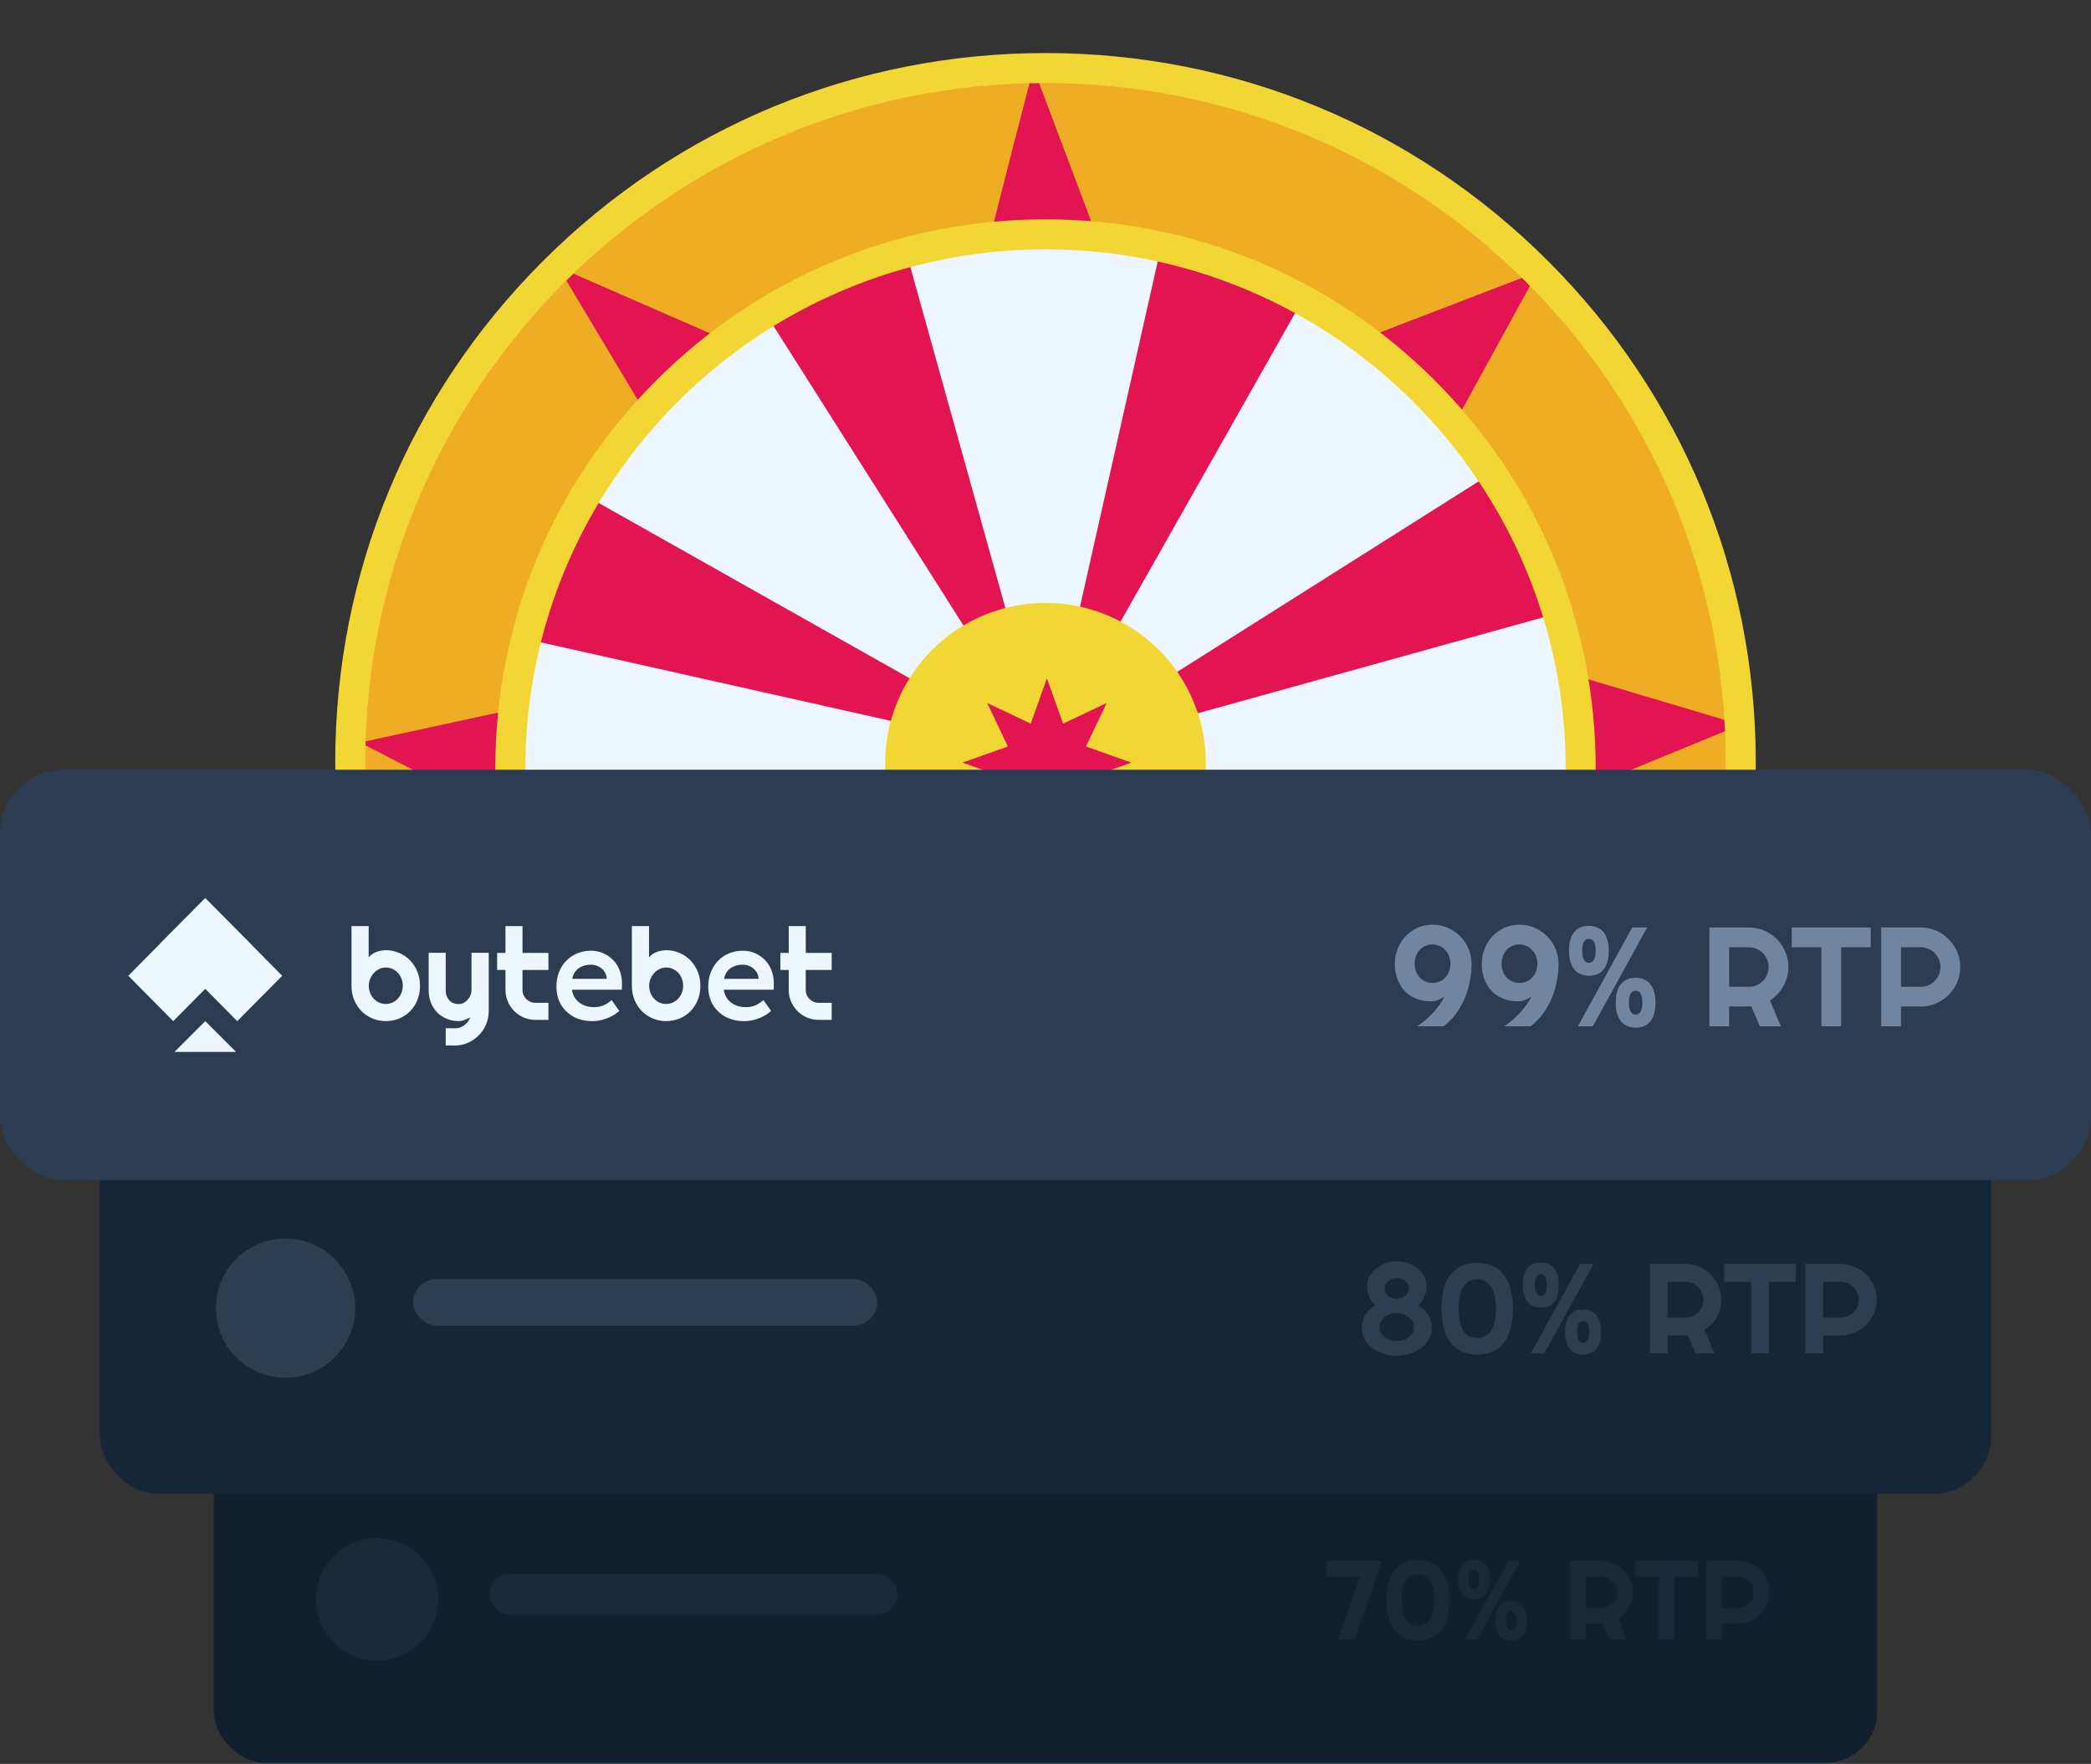 <svg width="326" height="275" viewBox="0 0 326 275" fill="none" xmlns="http://www.w3.org/2000/svg">
<rect x="0" y="0" width="326" height="275" fill="#333333" stroke="none"/>
<g clip-path="url(#clip0_196_6842)">
<path d="M107.48 198.244C107.48 198.244 105.276 219.969 92.778 228.625C80.28 237.283 69.636 238.069 69.636 238.069V251.841H107.48C107.48 251.841 114.575 245.939 120.094 238.462C125.612 230.985 137.833 208.949 137.833 208.949L107.48 198.242V198.244Z" fill="#E21452"/>
<path d="M218.302 198.244C218.302 198.244 220.506 219.969 233.004 228.625C245.502 237.283 256.146 238.069 256.146 238.069V251.841H218.302C218.302 251.841 211.207 245.939 205.688 238.462C200.17 230.985 187.949 208.949 187.949 208.949L218.302 198.242V198.244Z" fill="#E21452"/>
<path d="M101.443 218.284C101.443 218.284 109.728 221.172 113.136 225.043C116.544 228.914 121.73 236.121 121.73 236.121L130.379 222.024L103.733 209.418L101.442 218.286L101.443 218.284Z" fill="#B51042"/>
<path d="M195.435 222.082L200.021 229.773C200.021 229.773 208.102 228.277 215.863 227.01C223.624 225.744 229.806 225.928 229.806 225.928C229.806 225.928 226.477 222.563 224.696 218.949C222.914 215.335 222.045 207.429 222.045 207.429L195.433 222.082H195.435Z" fill="#B51042"/>
<path d="M239.645 195.319C281.975 153.064 281.975 84.556 239.645 42.301C197.316 0.046 128.686 0.046 86.357 42.301C44.027 84.556 44.027 153.064 86.357 195.319C128.686 237.574 197.316 237.574 239.645 195.319Z" fill="#EFAC25"/>
<path d="M79.56 110.68L56.139 115.762L79.56 127.854V110.68Z" fill="#E21452"/>
<path d="M100.681 64.441L87.031 41.633L113.138 53.036L100.681 64.441Z" fill="#E21452"/>
<path d="M154.526 36.533C154.526 35.92 161.118 10.607 161.118 10.607L170.889 36.533H154.526Z" fill="#E21452"/>
<path d="M212.006 53.036C212.578 52.826 239.728 42.385 239.728 42.385L226.736 66.069L212.006 53.036Z" fill="#E21452"/>
<path d="M245.362 105.236L271.392 112.984L246.439 123.245L245.362 105.236Z" fill="#E21452"/>
<path d="M219.14 180.415L246.439 189L232.789 165.495L219.14 180.415Z" fill="#E21452"/>
<path d="M153.043 202.529C153.043 202.529 162.782 229.73 162.89 228.37C162.999 227.01 172.969 202.529 172.969 202.529H153.043Z" fill="#E21452"/>
<path d="M100.083 172.626C100.75 173.379 86.75 195.712 86.75 195.712L113.136 186.615L100.083 172.627V172.626Z" fill="#E21452"/>
<path d="M163 229.347C133.422 229.347 105.614 217.849 84.7 196.971C63.785 176.093 52.266 148.334 52.266 118.809C52.266 89.284 63.785 61.525 84.7 40.647C105.615 19.768 133.423 8.27 163 8.27C192.577 8.27 220.385 19.768 241.3 40.647C262.215 61.525 273.734 89.284 273.734 118.809C273.734 148.334 262.215 176.093 241.3 196.971C220.385 217.849 192.577 229.347 163 229.347ZM163 12.947C104.524 12.947 56.95 60.437 56.95 118.81C56.95 177.183 104.524 224.673 163 224.673C221.477 224.673 269.05 177.183 269.05 118.81C269.05 60.437 221.477 12.947 163 12.947Z" fill="#F2D633"/>
<path d="M222 176.688C254.585 144.161 254.585 91.423 222 58.896C189.415 26.369 136.585 26.369 104 58.896C71.415 91.423 71.415 144.161 104 176.688C136.585 209.215 189.415 209.215 222 176.688Z" fill="#E21452"/>
<path d="M163.155 117.794L140.792 37.55C148.073 35.528 155.597 34.503 163.155 34.503C169.308 34.503 175.442 35.182 181.447 36.529L163.155 117.794Z" fill="#EEF6FF"/>
<path d="M163.154 117.794L185.516 198.039C178.234 200.061 170.712 201.086 163.154 201.086C157.001 201.086 150.867 200.406 144.862 199.06L163.154 117.794Z" fill="#EEF6FF"/>
<path d="M163 117.794L243.386 95.472C245.412 102.74 246.439 110.25 246.439 117.794C246.439 123.937 245.758 130.06 244.409 136.054L163 117.794Z" fill="#EEF6FF"/>
<path d="M163 117.794L82.614 140.117C80.588 132.849 79.561 125.338 79.561 117.794C79.561 111.652 80.242 105.528 81.591 99.534L163 117.794Z" fill="#EEF6FF"/>
<path d="M163 117.684L90.346 76.728C94.063 70.158 98.656 64.123 104 58.788C108.351 54.446 113.171 50.596 118.37 47.31L163 117.686V117.684Z" fill="#EEF6FF"/>
<path d="M163 117.684L235.654 158.641C231.937 165.211 227.344 171.245 222 176.58C217.648 180.923 212.83 184.774 207.63 188.059L163 117.683V117.684Z" fill="#EEF6FF"/>
<path d="M162.89 117.794L203.919 45.268C210.5 48.978 216.546 53.564 221.89 58.898C226.24 63.241 230.097 68.052 233.388 73.243L162.889 117.794H162.89Z" fill="#EEF6FF"/>
<path d="M162.89 117.794L121.862 190.32C115.28 186.61 109.234 182.025 103.89 176.69C99.54 172.347 95.683 167.537 92.392 162.346L162.892 117.794H162.89Z" fill="#EEF6FF"/>
<path d="M163 205.454C140.088 205.454 118.546 196.547 102.344 180.374C86.142 164.2 77.219 142.696 77.219 119.824C77.219 96.952 86.142 75.448 102.344 59.275C118.546 43.101 140.086 34.195 163 34.195C185.914 34.195 207.455 43.101 223.657 59.275C239.859 75.448 248.781 96.951 248.781 119.824C248.781 142.698 239.859 164.2 223.657 180.374C207.455 196.547 185.914 205.454 163 205.454ZM163 38.871C118.283 38.871 81.903 75.187 81.903 119.826C81.903 164.464 118.283 200.78 163 200.78C207.718 200.78 244.098 164.464 244.098 119.826C244.098 75.187 207.718 38.871 163 38.871Z" fill="#F2D633"/>
<path d="M188 119C188 132.806 176.808 144 163 144C149.192 144 138 132.808 138 119C138 105.192 149.194 94 163 94C176.806 94 188 105.192 188 119Z" fill="#F2D633"/>
<path d="M163.222 105.742L165.743 112.819L172.539 109.595L169.308 116.379L176.398 118.896L169.308 121.412L172.539 128.196L165.743 124.972L163.222 132.049L160.701 124.972L153.905 128.196L157.134 121.412L150.044 118.896L157.134 116.379L153.905 109.595L160.701 112.819L163.222 105.742Z" fill="#E21452"/>
<g opacity="0.25">
<path d="M73.594 244.463C74.655 244.821 75.812 244.698 76.92 244.53C80.117 244.045 83.264 243.225 86.288 242.085C91.376 240.165 96.43 236.973 98.412 231.917C98.785 230.967 98.713 229.468 97.693 229.41C97.079 229.375 96.633 229.954 96.266 230.446C93.845 233.687 90 235.565 86.126 236.744C82.411 237.873 78.272 238.198 74.654 239.507C72.446 240.306 69.805 243.185 73.592 244.463H73.594Z" fill="#EEF6FF"/>
</g>
<g opacity="0.25">
<path d="M228.596 234.975C230.864 237.262 233.837 238.753 236.918 239.699C239.998 240.645 243.211 241.077 246.405 241.508C247.913 241.71 249.775 241.758 250.577 240.468C250.749 240.192 250.852 239.857 250.785 239.539C250.604 238.687 249.481 238.521 248.608 238.495C243.594 238.352 238.639 236.598 234.654 233.555C233.369 232.573 231.085 230.572 229.32 230.667C226.686 230.81 227.289 233.654 228.596 234.974V234.975Z" fill="#EEF6FF"/>
</g>
</g>
<rect x="33.338" y="223.89" width="259.322" height="50.91" rx="7.955" fill="#111F2E"/>
<rect x="76.294" y="245.367" width="63.637" height="6.364" rx="3.182" fill="#1A293A"/>
<circle cx="58.793" cy="249.345" r="9.546" fill="#1A293A"/>
<path d="M215.413 243.341L211.226 255.594H208.602L212.046 245.793H206.833V243.341H215.413ZM223.642 249.468C223.642 248.106 223.414 247.095 222.958 246.434C222.508 245.773 221.878 245.443 221.07 245.443C220.266 245.443 219.643 245.77 219.198 246.426C218.754 247.081 218.532 248.095 218.532 249.468C218.532 250.829 218.754 251.84 219.198 252.501C219.643 253.162 220.266 253.492 221.07 253.492C221.474 253.492 221.836 253.413 222.155 253.253C222.474 253.088 222.742 252.84 222.958 252.51C223.18 252.179 223.348 251.763 223.462 251.262C223.582 250.755 223.642 250.157 223.642 249.468ZM225.974 249.468C225.974 250.63 225.846 251.612 225.59 252.416C225.334 253.219 224.983 253.868 224.539 254.364C224.094 254.86 223.573 255.218 222.975 255.441C222.383 255.657 221.747 255.765 221.07 255.765C220.392 255.765 219.754 255.654 219.155 255.432C218.563 255.204 218.045 254.843 217.6 254.347C217.162 253.846 216.814 253.196 216.558 252.399C216.301 251.595 216.173 250.618 216.173 249.468C216.173 248.306 216.301 247.326 216.558 246.528C216.814 245.725 217.162 245.075 217.6 244.58C218.045 244.084 218.563 243.725 219.155 243.503C219.754 243.281 220.392 243.17 221.07 243.17C221.747 243.17 222.383 243.284 222.975 243.512C223.573 243.734 224.094 244.096 224.539 244.597C224.983 245.098 225.334 245.748 225.59 246.545C225.846 247.343 225.974 248.317 225.974 249.468ZM230.64 246.229C230.64 245.722 230.566 245.349 230.418 245.11C230.275 244.865 230.068 244.742 229.794 244.742C229.532 244.742 229.33 244.865 229.187 245.11C229.045 245.349 228.974 245.722 228.974 246.229C228.974 246.73 229.045 247.104 229.187 247.348C229.33 247.593 229.532 247.716 229.794 247.716C230.068 247.716 230.275 247.593 230.418 247.348C230.566 247.104 230.64 246.73 230.64 246.229ZM232.264 246.229C232.264 246.799 232.198 247.283 232.067 247.682C231.942 248.075 231.768 248.394 231.546 248.639C231.324 248.884 231.062 249.06 230.76 249.169C230.463 249.277 230.142 249.331 229.794 249.331C229.452 249.331 229.13 249.274 228.828 249.16C228.532 249.046 228.273 248.867 228.051 248.622C227.829 248.371 227.652 248.049 227.521 247.656C227.396 247.263 227.333 246.787 227.333 246.229C227.333 245.659 227.396 245.178 227.521 244.785C227.652 244.392 227.829 244.073 228.051 243.828C228.273 243.583 228.532 243.406 228.828 243.298C229.13 243.19 229.452 243.136 229.794 243.136C230.142 243.136 230.463 243.193 230.76 243.307C231.062 243.415 231.324 243.591 231.546 243.836C231.768 244.081 231.942 244.4 232.067 244.794C232.198 245.187 232.264 245.665 232.264 246.229ZM230.29 255.594H228.435L235.169 243.341H237.023L230.29 255.594ZM236.434 252.672C236.434 252.159 236.36 251.783 236.211 251.544C236.069 251.305 235.861 251.185 235.588 251.185C235.326 251.185 235.123 251.305 234.981 251.544C234.839 251.783 234.767 252.159 234.767 252.672C234.767 253.168 234.839 253.538 234.981 253.783C235.123 254.022 235.326 254.142 235.588 254.142C235.861 254.142 236.069 254.022 236.211 253.783C236.36 253.538 236.434 253.168 236.434 252.672ZM238.057 252.672C238.057 253.242 237.992 253.723 237.861 254.116C237.735 254.509 237.562 254.828 237.339 255.073C237.117 255.318 236.855 255.495 236.553 255.603C236.257 255.711 235.935 255.765 235.588 255.765C235.246 255.765 234.924 255.708 234.622 255.594C234.326 255.486 234.067 255.31 233.844 255.065C233.622 254.814 233.446 254.492 233.315 254.099C233.189 253.706 233.127 253.23 233.127 252.672C233.127 252.102 233.189 251.621 233.315 251.228C233.446 250.835 233.622 250.516 233.844 250.271C234.067 250.026 234.326 249.849 234.622 249.741C234.924 249.627 235.246 249.57 235.588 249.57C235.935 249.57 236.257 249.627 236.553 249.741C236.855 249.849 237.117 250.029 237.339 250.279C237.562 250.524 237.735 250.843 237.861 251.236C237.992 251.63 238.057 252.108 238.057 252.672ZM247.192 245.793V250.698H249.644C249.98 250.698 250.297 250.635 250.593 250.51C250.889 250.379 251.148 250.203 251.37 249.98C251.593 249.758 251.766 249.499 251.892 249.203C252.023 248.901 252.088 248.582 252.088 248.246C252.088 247.91 252.023 247.593 251.892 247.297C251.766 246.995 251.593 246.733 251.37 246.511C251.148 246.289 250.889 246.115 250.593 245.99C250.297 245.859 249.98 245.793 249.644 245.793H247.192ZM247.192 255.594H244.739V243.341H249.644C250.094 243.341 250.527 243.401 250.943 243.52C251.359 243.634 251.746 243.799 252.105 244.016C252.47 244.227 252.8 244.483 253.097 244.785C253.398 245.081 253.655 245.412 253.866 245.776C254.082 246.141 254.247 246.531 254.361 246.947C254.481 247.363 254.541 247.796 254.541 248.246C254.541 248.667 254.487 249.077 254.378 249.476C254.276 249.875 254.125 250.254 253.925 250.613C253.732 250.972 253.492 251.302 253.208 251.604C252.923 251.906 252.604 252.168 252.251 252.39L253.609 255.594H251.003L249.935 253.125L247.192 253.142V255.594ZM261.078 255.594H258.634V245.793H254.951V243.341H264.752V245.793H261.078V255.594ZM268.503 245.793V250.698H270.956C271.292 250.698 271.608 250.635 271.904 250.51C272.2 250.379 272.46 250.203 272.682 249.98C272.904 249.758 273.078 249.499 273.203 249.203C273.334 248.901 273.4 248.582 273.4 248.246C273.4 247.91 273.334 247.593 273.203 247.297C273.078 246.995 272.904 246.733 272.682 246.511C272.46 246.289 272.2 246.115 271.904 245.99C271.608 245.859 271.292 245.793 270.956 245.793H268.503ZM268.503 255.594H266.051V243.341H270.956C271.406 243.341 271.839 243.401 272.255 243.52C272.67 243.634 273.058 243.799 273.417 244.016C273.781 244.227 274.112 244.483 274.408 244.785C274.71 245.081 274.966 245.412 275.177 245.776C275.393 246.141 275.559 246.531 275.673 246.947C275.792 247.363 275.852 247.796 275.852 248.246C275.852 248.918 275.724 249.553 275.468 250.151C275.211 250.744 274.861 251.262 274.416 251.706C273.972 252.151 273.451 252.501 272.853 252.758C272.26 253.014 271.628 253.142 270.956 253.142H268.503V255.594Z" fill="#1A293A"/>
<rect x="15.562" y="175" width="294.875" height="57.89" rx="9.045" fill="#172637"/>
<rect x="64.407" y="199.422" width="72.362" height="7.236" rx="3.618" fill="#2C3E52"/>
<circle cx="44.507" cy="203.945" r="10.854" fill="#2C3E52"/>
<path d="M223.214 207.011C223.214 207.64 223.071 208.219 222.786 208.751C222.501 209.282 222.109 209.742 221.611 210.13C221.118 210.513 220.542 210.811 219.881 211.024C219.22 211.245 218.514 211.355 217.763 211.355C217.011 211.355 216.305 211.245 215.645 211.024C214.984 210.811 214.404 210.513 213.905 210.13C213.413 209.742 213.024 209.282 212.739 208.751C212.454 208.219 212.312 207.64 212.312 207.011C212.312 206.649 212.36 206.296 212.458 205.952C212.555 205.602 212.694 205.275 212.875 204.971C213.063 204.666 213.287 204.388 213.546 204.135C213.805 203.876 214.096 203.656 214.42 203.474C214.22 203.3 214.038 203.099 213.876 202.872C213.721 202.645 213.585 202.406 213.468 202.153C213.358 201.9 213.274 201.641 213.215 201.376C213.157 201.104 213.128 200.835 213.128 200.569C213.128 200.025 213.248 199.517 213.488 199.044C213.734 198.564 214.067 198.147 214.488 197.79C214.909 197.428 215.402 197.143 215.965 196.935C216.529 196.728 217.128 196.624 217.763 196.624C218.404 196.624 219.007 196.728 219.57 196.935C220.134 197.143 220.626 197.428 221.047 197.79C221.475 198.147 221.808 198.564 222.048 199.044C222.294 199.517 222.417 200.025 222.417 200.569C222.417 200.835 222.385 201.104 222.32 201.376C222.262 201.641 222.177 201.904 222.067 202.163C221.957 202.415 221.821 202.655 221.659 202.882C221.504 203.109 221.326 203.313 221.125 203.494C221.442 203.675 221.73 203.892 221.99 204.145C222.249 204.398 222.469 204.676 222.65 204.981C222.832 205.285 222.971 205.609 223.068 205.952C223.165 206.296 223.214 206.649 223.214 207.011ZM219.687 200.87C219.687 200.644 219.635 200.433 219.531 200.239C219.434 200.038 219.298 199.863 219.123 199.714C218.955 199.565 218.754 199.449 218.521 199.364C218.288 199.28 218.041 199.238 217.782 199.238C217.517 199.238 217.267 199.28 217.034 199.364C216.801 199.449 216.597 199.565 216.422 199.714C216.254 199.863 216.117 200.038 216.014 200.239C215.917 200.433 215.868 200.644 215.868 200.87C215.868 201.097 215.917 201.308 216.014 201.502C216.117 201.696 216.254 201.865 216.422 202.007C216.597 202.15 216.801 202.263 217.034 202.347C217.267 202.432 217.517 202.474 217.782 202.474C218.041 202.474 218.288 202.432 218.521 202.347C218.754 202.263 218.955 202.15 219.123 202.007C219.298 201.865 219.434 201.696 219.531 201.502C219.635 201.308 219.687 201.097 219.687 200.87ZM220.445 206.934C220.445 206.623 220.373 206.334 220.231 206.069C220.095 205.797 219.904 205.56 219.658 205.36C219.418 205.159 219.133 205 218.802 204.883C218.479 204.767 218.132 204.708 217.763 204.708C217.394 204.708 217.047 204.767 216.723 204.883C216.399 205 216.114 205.159 215.868 205.36C215.628 205.56 215.437 205.797 215.295 206.069C215.159 206.334 215.091 206.623 215.091 206.934C215.091 207.245 215.159 207.53 215.295 207.789C215.437 208.048 215.628 208.271 215.868 208.459C216.114 208.647 216.399 208.796 216.723 208.906C217.047 209.01 217.394 209.062 217.763 209.062C218.132 209.062 218.479 209.01 218.802 208.906C219.133 208.796 219.418 208.647 219.658 208.459C219.904 208.271 220.095 208.048 220.231 207.789C220.373 207.53 220.445 207.245 220.445 206.934ZM233.222 204.028C233.222 202.48 232.963 201.33 232.445 200.579C231.933 199.828 231.217 199.452 230.297 199.452C229.384 199.452 228.675 199.824 228.169 200.569C227.664 201.314 227.411 202.467 227.411 204.028C227.411 205.577 227.664 206.726 228.169 207.478C228.675 208.229 229.384 208.605 230.297 208.605C230.757 208.605 231.168 208.514 231.531 208.333C231.894 208.145 232.198 207.863 232.445 207.487C232.697 207.112 232.888 206.639 233.018 206.069C233.154 205.492 233.222 204.812 233.222 204.028ZM235.875 204.028C235.875 205.35 235.729 206.467 235.437 207.381C235.146 208.294 234.747 209.032 234.242 209.596C233.737 210.159 233.144 210.568 232.464 210.82C231.79 211.066 231.068 211.189 230.297 211.189C229.526 211.189 228.801 211.063 228.121 210.811C227.447 210.551 226.858 210.14 226.352 209.576C225.853 209.006 225.458 208.268 225.167 207.361C224.875 206.448 224.73 205.337 224.73 204.028C224.73 202.707 224.875 201.593 225.167 200.686C225.458 199.772 225.853 199.034 226.352 198.47C226.858 197.907 227.447 197.499 228.121 197.246C228.801 196.994 229.526 196.867 230.297 196.867C231.068 196.867 231.79 196.997 232.464 197.256C233.144 197.509 233.737 197.92 234.242 198.49C234.747 199.06 235.146 199.798 235.437 200.705C235.729 201.612 235.875 202.72 235.875 204.028ZM241.18 200.346C241.18 199.769 241.096 199.345 240.927 199.073C240.765 198.794 240.529 198.655 240.218 198.655C239.92 198.655 239.69 198.794 239.528 199.073C239.366 199.345 239.285 199.769 239.285 200.346C239.285 200.916 239.366 201.34 239.528 201.619C239.69 201.897 239.92 202.036 240.218 202.036C240.529 202.036 240.765 201.897 240.927 201.619C241.096 201.34 241.18 200.916 241.18 200.346ZM243.026 200.346C243.026 200.994 242.951 201.544 242.802 201.998C242.66 202.445 242.462 202.807 242.21 203.086C241.957 203.364 241.659 203.565 241.316 203.688C240.979 203.811 240.613 203.873 240.218 203.873C239.829 203.873 239.463 203.808 239.12 203.679C238.783 203.549 238.488 203.345 238.236 203.066C237.983 202.781 237.782 202.415 237.633 201.968C237.491 201.521 237.419 200.981 237.419 200.346C237.419 199.698 237.491 199.151 237.633 198.704C237.782 198.257 237.983 197.894 238.236 197.615C238.488 197.337 238.783 197.136 239.12 197.013C239.463 196.89 239.829 196.828 240.218 196.828C240.613 196.828 240.979 196.893 241.316 197.023C241.659 197.146 241.957 197.347 242.21 197.625C242.462 197.904 242.66 198.266 242.802 198.713C242.951 199.16 243.026 199.704 243.026 200.346ZM240.781 210.995H238.673L246.33 197.062H248.438L240.781 210.995ZM247.768 207.672C247.768 207.089 247.683 206.662 247.515 206.389C247.353 206.117 247.117 205.981 246.806 205.981C246.508 205.981 246.278 206.117 246.116 206.389C245.954 206.662 245.873 207.089 245.873 207.672C245.873 208.236 245.954 208.657 246.116 208.935C246.278 209.207 246.508 209.343 246.806 209.343C247.117 209.343 247.353 209.207 247.515 208.935C247.683 208.657 247.768 208.236 247.768 207.672ZM249.614 207.672C249.614 208.32 249.539 208.867 249.39 209.314C249.248 209.761 249.05 210.124 248.798 210.402C248.545 210.681 248.247 210.882 247.904 211.005C247.567 211.128 247.201 211.189 246.806 211.189C246.417 211.189 246.051 211.125 245.708 210.995C245.371 210.872 245.076 210.671 244.823 210.393C244.571 210.108 244.37 209.742 244.221 209.295C244.079 208.848 244.007 208.307 244.007 207.672C244.007 207.024 244.079 206.477 244.221 206.03C244.37 205.583 244.571 205.22 244.823 204.942C245.076 204.663 245.371 204.462 245.708 204.339C246.051 204.21 246.417 204.145 246.806 204.145C247.201 204.145 247.567 204.21 247.904 204.339C248.247 204.462 248.545 204.666 248.798 204.951C249.05 205.23 249.248 205.593 249.39 206.04C249.539 206.487 249.614 207.031 249.614 207.672ZM260.001 199.85V205.428H262.789C263.172 205.428 263.531 205.356 263.868 205.214C264.205 205.065 264.5 204.864 264.752 204.611C265.005 204.359 265.202 204.064 265.345 203.727C265.494 203.384 265.568 203.021 265.568 202.639C265.568 202.257 265.494 201.897 265.345 201.56C265.202 201.217 265.005 200.919 264.752 200.666C264.5 200.414 264.205 200.216 263.868 200.074C263.531 199.925 263.172 199.85 262.789 199.85H260.001ZM260.001 210.995H257.212V197.062H262.789C263.301 197.062 263.793 197.13 264.266 197.266C264.739 197.395 265.18 197.583 265.588 197.829C266.002 198.069 266.378 198.36 266.715 198.704C267.058 199.04 267.35 199.416 267.589 199.831C267.836 200.245 268.023 200.689 268.153 201.162C268.289 201.635 268.357 202.127 268.357 202.639C268.357 203.118 268.295 203.585 268.172 204.038C268.056 204.491 267.884 204.922 267.657 205.33C267.437 205.738 267.165 206.114 266.841 206.457C266.517 206.801 266.155 207.099 265.753 207.351L267.298 210.995H264.334L263.12 208.187L260.001 208.206V210.995ZM275.79 210.995H273.011V199.85H268.823V197.062H279.968V199.85H275.79V210.995ZM284.234 199.85V205.428H287.023C287.405 205.428 287.764 205.356 288.101 205.214C288.438 205.065 288.733 204.864 288.985 204.611C289.238 204.359 289.435 204.064 289.578 203.727C289.727 203.384 289.801 203.021 289.801 202.639C289.801 202.257 289.727 201.897 289.578 201.56C289.435 201.217 289.238 200.919 288.985 200.666C288.733 200.414 288.438 200.216 288.101 200.074C287.764 199.925 287.405 199.85 287.023 199.85H284.234ZM284.234 210.995H281.445V197.062H287.023C287.534 197.062 288.027 197.13 288.499 197.266C288.972 197.395 289.413 197.583 289.821 197.829C290.235 198.069 290.611 198.36 290.948 198.704C291.291 199.04 291.583 199.416 291.823 199.831C292.069 200.245 292.257 200.689 292.386 201.162C292.522 201.635 292.59 202.127 292.59 202.639C292.59 203.403 292.444 204.126 292.153 204.806C291.861 205.479 291.463 206.069 290.958 206.574C290.452 207.079 289.86 207.478 289.18 207.769C288.506 208.061 287.787 208.206 287.023 208.206H284.234V210.995Z" fill="#2C3E52"/>
<rect y="120" width="326" height="64" rx="10" fill="#2C3D53"/>
<path d="M65.484 153.678C65.484 154.498 65.344 155.247 65.064 155.924C64.784 156.601 64.404 157.184 63.922 157.672C63.44 158.154 62.874 158.528 62.223 158.795C61.578 159.062 60.885 159.195 60.143 159.195C59.407 159.195 58.714 159.059 58.062 158.785C57.418 158.512 56.852 158.131 56.363 157.643C55.882 157.154 55.501 156.575 55.221 155.904C54.941 155.227 54.801 154.485 54.801 153.678V144.381H57.477V149.264C57.62 149.081 57.792 148.919 57.994 148.775C58.203 148.632 58.424 148.515 58.658 148.424C58.899 148.333 59.147 148.264 59.4 148.219C59.654 148.167 59.902 148.141 60.143 148.141C60.885 148.141 61.578 148.281 62.223 148.561C62.874 148.834 63.44 149.218 63.922 149.713C64.404 150.208 64.784 150.794 65.064 151.471C65.344 152.141 65.484 152.877 65.484 153.678ZM62.799 153.678C62.799 153.274 62.727 152.9 62.584 152.555C62.447 152.203 62.258 151.9 62.018 151.646C61.777 151.393 61.493 151.194 61.168 151.051C60.849 150.908 60.507 150.836 60.143 150.836C59.778 150.836 59.433 150.917 59.107 151.08C58.788 151.236 58.508 151.448 58.268 151.715C58.027 151.975 57.838 152.278 57.701 152.623C57.565 152.962 57.496 153.313 57.496 153.678C57.496 154.081 57.565 154.456 57.701 154.801C57.838 155.146 58.027 155.445 58.268 155.699C58.508 155.953 58.788 156.155 59.107 156.305C59.433 156.448 59.778 156.52 60.143 156.52C60.507 156.52 60.849 156.448 61.168 156.305C61.493 156.155 61.777 155.953 62.018 155.699C62.258 155.445 62.447 155.146 62.584 154.801C62.727 154.456 62.799 154.081 62.799 153.678ZM69.488 162.984V160.299L70.973 160.318C71.233 160.318 71.484 160.276 71.725 160.191C71.966 160.107 72.187 159.99 72.389 159.84C72.597 159.69 72.779 159.511 72.936 159.303C73.092 159.101 73.219 158.88 73.316 158.639C73.023 158.762 72.724 158.886 72.418 159.01C72.118 159.133 71.816 159.195 71.51 159.195C70.865 159.195 70.26 159.081 69.693 158.854C69.127 158.626 68.629 158.303 68.199 157.887C67.776 157.464 67.441 156.952 67.193 156.354C66.953 155.748 66.832 155.071 66.832 154.322V148.541H69.488V154.322C69.488 154.693 69.54 155.019 69.644 155.299C69.755 155.572 69.902 155.803 70.084 155.992C70.266 156.174 70.478 156.311 70.719 156.402C70.966 156.493 71.23 156.539 71.51 156.539C71.783 156.539 72.04 156.477 72.281 156.354C72.529 156.223 72.743 156.054 72.926 155.846C73.108 155.637 73.251 155.403 73.356 155.143C73.46 154.876 73.512 154.602 73.512 154.322V148.541H76.197V157.682C76.191 158.417 76.047 159.107 75.768 159.752C75.488 160.396 75.103 160.96 74.615 161.441C74.133 161.923 73.57 162.304 72.926 162.584C72.281 162.864 71.591 163.004 70.856 163.004L69.488 162.984ZM83.482 159C82.838 159 82.232 158.88 81.666 158.639C81.1 158.391 80.602 158.056 80.172 157.633C79.749 157.203 79.413 156.705 79.166 156.139C78.925 155.572 78.805 154.967 78.805 154.322V151.217H77.506V148.561H78.805V144.381H81.461V148.561H85.504V151.217H81.461V154.322C81.461 154.602 81.513 154.866 81.617 155.113C81.721 155.354 81.865 155.566 82.047 155.748C82.229 155.93 82.444 156.077 82.691 156.188C82.939 156.292 83.203 156.344 83.482 156.344H85.504V159H83.482ZM92.372 159.2C91.266 159.2 90.285 158.973 89.432 158.52C88.592 158.053 87.932 157.42 87.452 156.62C86.986 155.807 86.752 154.873 86.752 153.82C86.752 152.993 86.885 152.24 87.152 151.56C87.419 150.88 87.792 150.293 88.272 149.8C88.752 149.293 89.319 148.907 89.972 148.64C90.639 148.36 91.359 148.22 92.132 148.22C92.839 148.22 93.486 148.353 94.072 148.62C94.672 148.887 95.192 149.253 95.632 149.72C96.072 150.173 96.406 150.72 96.632 151.36C96.872 151.987 96.986 152.673 96.972 153.42L96.952 154.3H88.432L87.952 152.6H94.892L94.592 152.94V152.48C94.552 152.08 94.419 151.727 94.192 151.42C93.966 151.1 93.672 150.853 93.312 150.68C92.966 150.493 92.579 150.4 92.152 150.4C91.499 150.4 90.945 150.527 90.492 150.78C90.039 151.02 89.692 151.38 89.452 151.86C89.225 152.34 89.112 152.933 89.112 153.64C89.112 154.32 89.252 154.913 89.532 155.42C89.826 155.927 90.239 156.32 90.772 156.6C91.305 156.88 91.925 157.02 92.632 157.02C93.126 157.02 93.579 156.94 93.992 156.78C94.419 156.62 94.872 156.333 95.352 155.92L96.552 157.6C96.192 157.933 95.779 158.22 95.312 158.46C94.859 158.687 94.379 158.867 93.872 159C93.365 159.133 92.865 159.2 92.372 159.2ZM109.195 153.678C109.195 154.498 109.055 155.247 108.775 155.924C108.495 156.601 108.115 157.184 107.633 157.672C107.151 158.154 106.585 158.528 105.934 158.795C105.289 159.062 104.596 159.195 103.854 159.195C103.118 159.195 102.424 159.059 101.773 158.785C101.129 158.512 100.562 158.131 100.074 157.643C99.592 157.154 99.212 156.575 98.932 155.904C98.652 155.227 98.512 154.485 98.512 153.678V144.381H101.188V149.264C101.331 149.081 101.503 148.919 101.705 148.775C101.913 148.632 102.135 148.515 102.369 148.424C102.61 148.333 102.857 148.264 103.111 148.219C103.365 148.167 103.613 148.141 103.854 148.141C104.596 148.141 105.289 148.281 105.934 148.561C106.585 148.834 107.151 149.218 107.633 149.713C108.115 150.208 108.495 150.794 108.775 151.471C109.055 152.141 109.195 152.877 109.195 153.678ZM106.51 153.678C106.51 153.274 106.438 152.9 106.295 152.555C106.158 152.203 105.969 151.9 105.729 151.646C105.488 151.393 105.204 151.194 104.879 151.051C104.56 150.908 104.218 150.836 103.854 150.836C103.489 150.836 103.144 150.917 102.818 151.08C102.499 151.236 102.219 151.448 101.979 151.715C101.738 151.975 101.549 152.278 101.412 152.623C101.275 152.962 101.207 153.313 101.207 153.678C101.207 154.081 101.275 154.456 101.412 154.801C101.549 155.146 101.738 155.445 101.979 155.699C102.219 155.953 102.499 156.155 102.818 156.305C103.144 156.448 103.489 156.52 103.854 156.52C104.218 156.52 104.56 156.448 104.879 156.305C105.204 156.155 105.488 155.953 105.729 155.699C105.969 155.445 106.158 155.146 106.295 154.801C106.438 154.456 106.51 154.081 106.51 153.678ZM116.044 159.2C114.937 159.2 113.957 158.973 113.104 158.52C112.264 158.053 111.604 157.42 111.124 156.62C110.657 155.807 110.424 154.873 110.424 153.82C110.424 152.993 110.557 152.24 110.824 151.56C111.091 150.88 111.464 150.293 111.944 149.8C112.424 149.293 112.991 148.907 113.644 148.64C114.311 148.36 115.031 148.22 115.804 148.22C116.511 148.22 117.157 148.353 117.744 148.62C118.344 148.887 118.864 149.253 119.304 149.72C119.744 150.173 120.077 150.72 120.304 151.36C120.544 151.987 120.657 152.673 120.644 153.42L120.624 154.3H112.104L111.624 152.6H118.564L118.264 152.94V152.48C118.224 152.08 118.091 151.727 117.864 151.42C117.637 151.1 117.344 150.853 116.984 150.68C116.637 150.493 116.251 150.4 115.824 150.4C115.171 150.4 114.617 150.527 114.164 150.78C113.711 151.02 113.364 151.38 113.124 151.86C112.897 152.34 112.784 152.933 112.784 153.64C112.784 154.32 112.924 154.913 113.204 155.42C113.497 155.927 113.911 156.32 114.444 156.6C114.977 156.88 115.597 157.02 116.304 157.02C116.797 157.02 117.251 156.94 117.664 156.78C118.091 156.62 118.544 156.333 119.024 155.92L120.224 157.6C119.864 157.933 119.451 158.22 118.984 158.46C118.531 158.687 118.051 158.867 117.544 159C117.037 159.133 116.537 159.2 116.044 159.2ZM127.643 159C126.998 159 126.393 158.88 125.826 158.639C125.26 158.391 124.762 158.056 124.332 157.633C123.909 157.203 123.574 156.705 123.326 156.139C123.085 155.572 122.965 154.967 122.965 154.322V151.217H121.666V148.561H122.965V144.381H125.621V148.561H129.664V151.217H125.621V154.322C125.621 154.602 125.673 154.866 125.777 155.113C125.882 155.354 126.025 155.566 126.207 155.748C126.389 155.93 126.604 156.077 126.852 156.188C127.099 156.292 127.363 156.344 127.643 156.344H129.664V159H127.643Z" fill="#EEF6FF"/>
<path d="M32 159.2L36.8 164H27.2L32 159.2Z" fill="#EEF6FF"/>
<path d="M44 152.126L36.991 159.2L32 154.163L27.009 159.2L20 152.126L24.991 147.089L24.976 147.074L32 140L39.024 147.074L39.009 147.089L44 152.126Z" fill="#EEF6FF"/>
<path d="M229.43 150.257C229.43 151.245 229.329 152.212 229.129 153.157C228.936 154.095 228.653 154.983 228.28 155.821C227.908 156.659 227.453 157.433 226.916 158.142C226.379 158.851 225.77 159.47 225.09 160H220.933C221.369 159.721 221.792 159.409 222.2 159.065C222.608 158.722 222.995 158.353 223.36 157.959C223.733 157.565 224.076 157.15 224.392 156.713C224.707 156.276 224.986 155.825 225.229 155.359C224.914 155.567 224.578 155.746 224.22 155.896C223.862 156.04 223.493 156.111 223.113 156.111C222.24 156.111 221.455 155.968 220.761 155.682C220.066 155.388 219.472 154.983 218.978 154.468C218.491 153.945 218.115 153.326 217.85 152.609C217.592 151.893 217.463 151.109 217.463 150.257C217.463 149.426 217.61 148.642 217.903 147.904C218.204 147.16 218.616 146.511 219.139 145.96C219.661 145.401 220.281 144.961 220.997 144.639C221.713 144.316 222.49 144.155 223.328 144.155C224.173 144.155 224.965 144.316 225.702 144.639C226.447 144.961 227.095 145.401 227.646 145.96C228.198 146.511 228.631 147.16 228.946 147.904C229.269 148.642 229.43 149.426 229.43 150.257ZM226.132 150.257C226.132 149.863 226.064 149.483 225.928 149.118C225.792 148.753 225.598 148.431 225.348 148.151C225.104 147.872 224.811 147.65 224.467 147.485C224.123 147.321 223.743 147.238 223.328 147.238C222.906 147.238 222.522 147.321 222.179 147.485C221.842 147.643 221.552 147.858 221.309 148.13C221.065 148.402 220.879 148.721 220.75 149.086C220.621 149.451 220.557 149.841 220.557 150.257C220.557 150.665 220.621 151.052 220.75 151.417C220.879 151.775 221.065 152.09 221.309 152.362C221.552 152.634 221.842 152.849 222.179 153.007C222.522 153.164 222.906 153.243 223.328 153.243C223.751 153.243 224.134 153.164 224.478 153.007C224.828 152.849 225.126 152.634 225.369 152.362C225.613 152.09 225.799 151.775 225.928 151.417C226.064 151.052 226.132 150.665 226.132 150.257ZM242.986 150.257C242.986 151.245 242.886 152.212 242.686 153.157C242.492 154.095 242.209 154.983 241.837 155.821C241.465 156.659 241.01 157.433 240.473 158.142C239.936 158.851 239.327 159.47 238.646 160H234.489C234.926 159.721 235.349 159.409 235.757 159.065C236.165 158.722 236.552 158.353 236.917 157.959C237.289 157.565 237.633 157.15 237.948 156.713C238.263 156.276 238.543 155.825 238.786 155.359C238.471 155.567 238.134 155.746 237.776 155.896C237.418 156.04 237.049 156.111 236.67 156.111C235.796 156.111 235.012 155.968 234.317 155.682C233.623 155.388 233.028 154.983 232.534 154.468C232.047 153.945 231.671 153.326 231.406 152.609C231.148 151.893 231.02 151.109 231.02 150.257C231.02 149.426 231.166 148.642 231.46 147.904C231.761 147.16 232.173 146.511 232.695 145.96C233.218 145.401 233.838 144.961 234.554 144.639C235.27 144.316 236.047 144.155 236.885 144.155C237.73 144.155 238.521 144.316 239.259 144.639C240.004 144.961 240.652 145.401 241.203 145.96C241.755 146.511 242.188 147.16 242.503 147.904C242.825 148.642 242.986 149.426 242.986 150.257ZM239.688 150.257C239.688 149.863 239.62 149.483 239.484 149.118C239.348 148.753 239.155 148.431 238.904 148.151C238.661 147.872 238.367 147.65 238.023 147.485C237.68 147.321 237.3 147.238 236.885 147.238C236.462 147.238 236.079 147.321 235.735 147.485C235.399 147.643 235.109 147.858 234.865 148.13C234.622 148.402 234.436 148.721 234.307 149.086C234.178 149.451 234.113 149.841 234.113 150.257C234.113 150.665 234.178 151.052 234.307 151.417C234.436 151.775 234.622 152.09 234.865 152.362C235.109 152.634 235.399 152.849 235.735 153.007C236.079 153.164 236.462 153.243 236.885 153.243C237.307 153.243 237.69 153.164 238.034 153.007C238.385 152.849 238.682 152.634 238.926 152.362C239.169 152.09 239.355 151.775 239.484 151.417C239.62 151.052 239.688 150.665 239.688 150.257ZM248.776 148.227C248.776 147.589 248.683 147.12 248.497 146.819C248.318 146.511 248.057 146.357 247.713 146.357C247.383 146.357 247.129 146.511 246.95 146.819C246.771 147.12 246.682 147.589 246.682 148.227C246.682 148.857 246.771 149.326 246.95 149.634C247.129 149.942 247.383 150.096 247.713 150.096C248.057 150.096 248.318 149.942 248.497 149.634C248.683 149.326 248.776 148.857 248.776 148.227ZM250.817 148.227C250.817 148.943 250.735 149.551 250.57 150.053C250.413 150.547 250.194 150.948 249.915 151.256C249.636 151.564 249.306 151.786 248.927 151.922C248.554 152.058 248.15 152.126 247.713 152.126C247.283 152.126 246.879 152.054 246.499 151.911C246.127 151.768 245.801 151.542 245.521 151.234C245.242 150.919 245.02 150.515 244.855 150.021C244.698 149.526 244.619 148.928 244.619 148.227C244.619 147.51 244.698 146.905 244.855 146.411C245.02 145.917 245.242 145.516 245.521 145.208C245.801 144.9 246.127 144.678 246.499 144.542C246.879 144.406 247.283 144.338 247.713 144.338C248.15 144.338 248.554 144.41 248.927 144.553C249.306 144.689 249.636 144.911 249.915 145.219C250.194 145.527 250.413 145.928 250.57 146.422C250.735 146.916 250.817 147.518 250.817 148.227ZM248.336 160H246.005L254.47 144.596H256.801L248.336 160ZM256.06 156.326C256.06 155.682 255.966 155.209 255.78 154.908C255.601 154.607 255.34 154.457 254.996 154.457C254.667 154.457 254.412 154.607 254.233 154.908C254.054 155.209 253.965 155.682 253.965 156.326C253.965 156.949 254.054 157.415 254.233 157.723C254.412 158.023 254.667 158.174 254.996 158.174C255.34 158.174 255.601 158.023 255.78 157.723C255.966 157.415 256.06 156.949 256.06 156.326ZM258.101 156.326C258.101 157.042 258.018 157.647 257.854 158.142C257.696 158.636 257.478 159.037 257.198 159.345C256.919 159.653 256.59 159.875 256.21 160.011C255.838 160.147 255.433 160.215 254.996 160.215C254.566 160.215 254.162 160.143 253.782 160C253.41 159.864 253.084 159.642 252.805 159.334C252.525 159.019 252.303 158.614 252.139 158.12C251.981 157.626 251.902 157.028 251.902 156.326C251.902 155.61 251.981 155.005 252.139 154.511C252.303 154.017 252.525 153.616 252.805 153.308C253.084 153 253.41 152.778 253.782 152.642C254.162 152.498 254.566 152.427 254.996 152.427C255.433 152.427 255.838 152.498 256.21 152.642C256.59 152.778 256.919 153.003 257.198 153.318C257.478 153.626 257.696 154.027 257.854 154.521C258.018 155.016 258.101 155.617 258.101 156.326ZM269.584 147.679V153.845H272.667C273.09 153.845 273.487 153.766 273.859 153.608C274.232 153.444 274.558 153.222 274.837 152.942C275.116 152.663 275.335 152.337 275.492 151.965C275.657 151.585 275.739 151.184 275.739 150.762C275.739 150.339 275.657 149.942 275.492 149.569C275.335 149.19 275.116 148.86 274.837 148.581C274.558 148.302 274.232 148.083 273.859 147.926C273.487 147.761 273.09 147.679 272.667 147.679H269.584ZM269.584 160H266.501V144.596H272.667C273.233 144.596 273.777 144.671 274.3 144.821C274.823 144.965 275.31 145.172 275.761 145.444C276.219 145.709 276.634 146.032 277.007 146.411C277.386 146.784 277.709 147.199 277.974 147.657C278.246 148.116 278.453 148.606 278.597 149.129C278.747 149.652 278.822 150.196 278.822 150.762C278.822 151.292 278.754 151.807 278.618 152.309C278.489 152.81 278.299 153.286 278.049 153.737C277.805 154.188 277.505 154.604 277.146 154.983C276.788 155.363 276.387 155.692 275.943 155.972L277.651 160H274.375L273.032 156.896L269.584 156.917V160ZM287.04 160H283.968V147.679H279.338V144.596H291.659V147.679H287.04V160ZM296.375 147.679V153.845H299.458C299.881 153.845 300.278 153.766 300.65 153.608C301.023 153.444 301.349 153.222 301.628 152.942C301.907 152.663 302.126 152.337 302.283 151.965C302.448 151.585 302.53 151.184 302.53 150.762C302.53 150.339 302.448 149.942 302.283 149.569C302.126 149.19 301.907 148.86 301.628 148.581C301.349 148.302 301.023 148.083 300.65 147.926C300.278 147.761 299.881 147.679 299.458 147.679H296.375ZM296.375 160H293.292V144.596H299.458C300.024 144.596 300.568 144.671 301.091 144.821C301.614 144.965 302.101 145.172 302.552 145.444C303.01 145.709 303.425 146.032 303.798 146.411C304.177 146.784 304.5 147.199 304.765 147.657C305.037 148.116 305.244 148.606 305.388 149.129C305.538 149.652 305.613 150.196 305.613 150.762C305.613 151.607 305.452 152.405 305.13 153.157C304.808 153.902 304.367 154.554 303.809 155.112C303.25 155.671 302.595 156.111 301.843 156.434C301.098 156.756 300.303 156.917 299.458 156.917H296.375V160Z" fill="#6F85A0"/>
<defs>
<clipPath id="clip0_196_6842">
<rect width="236" height="252" fill="white" transform="translate(45)"/>
</clipPath>
</defs>
</svg>
